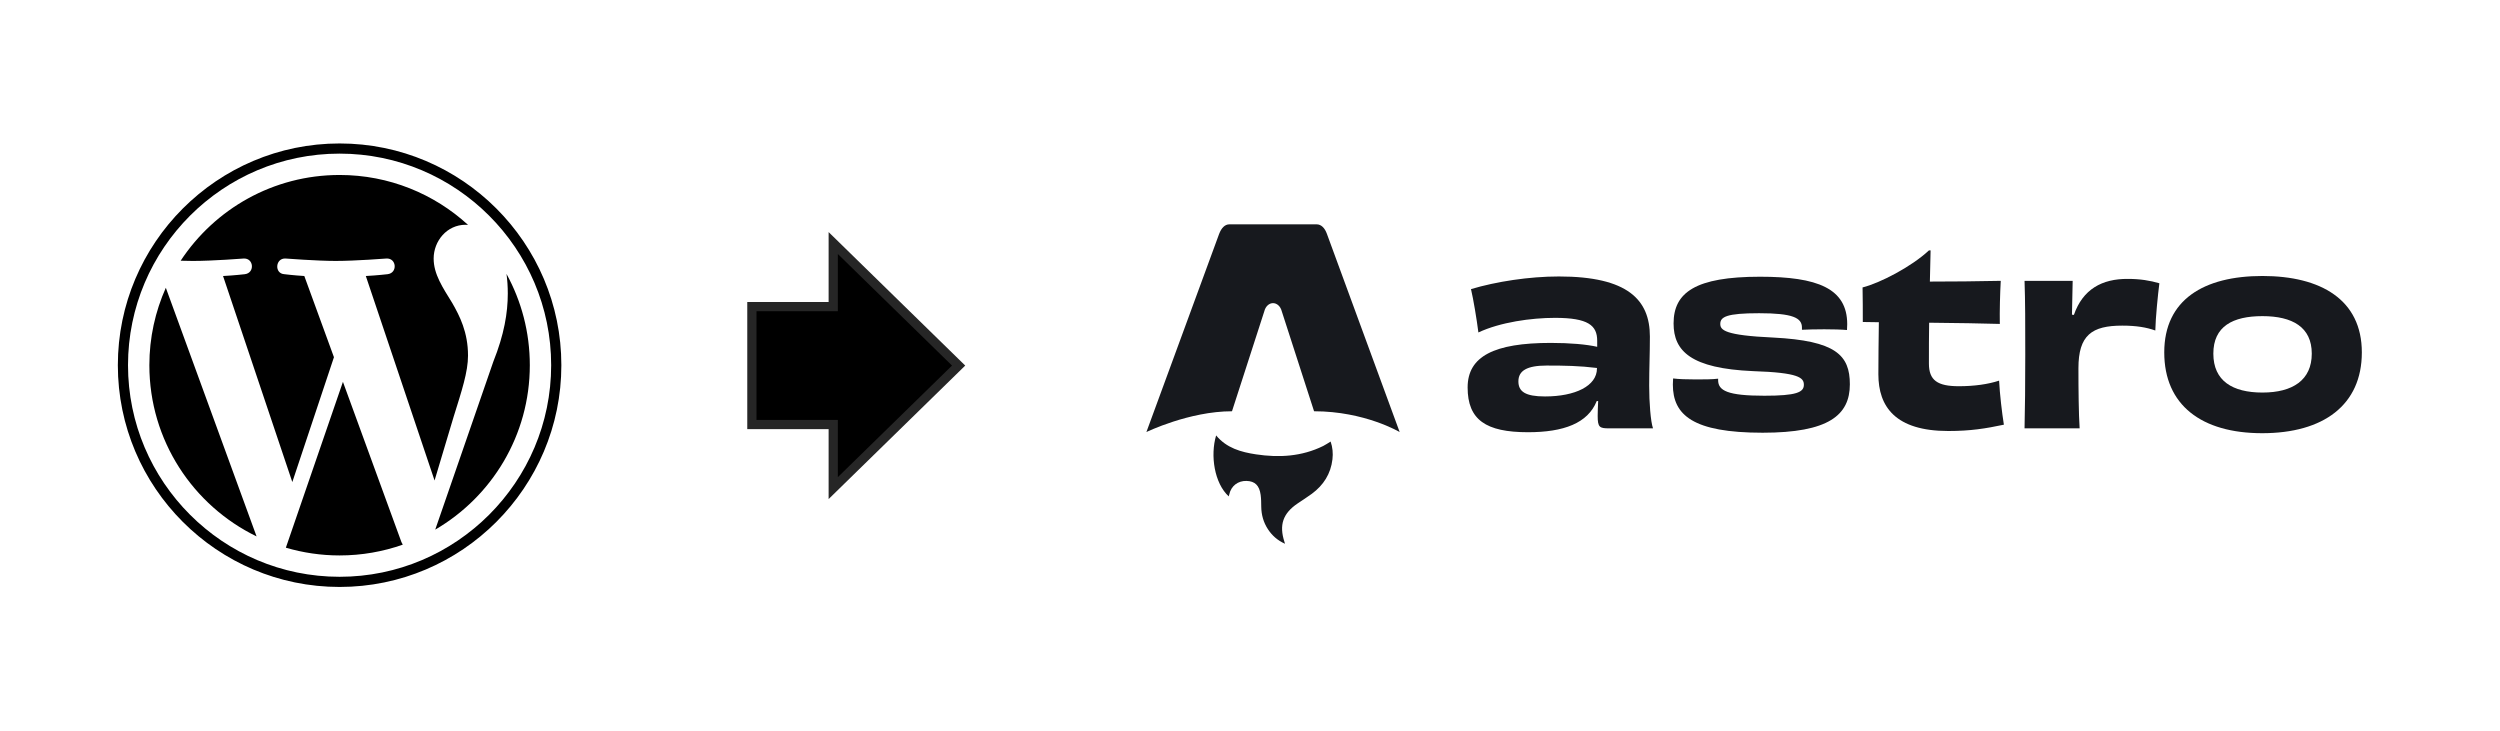 <svg viewBox="0 33.125 135.37 39.591" xmlns="http://www.w3.org/2000/svg" xmlns:bx="https://boxy-svg.com">
  <defs>
    <bx:export>
      <bx:file format="svg"></bx:file>
    </bx:export>
  </defs>
  <g fill="#21759b" style="" transform="matrix(0.196, 0, 0, 0.196, 6.381, 40.893)">
    <path d="m8.708 61.26c0 20.802 12.089 38.779 29.619 47.298l-25.069-68.686c-2.916 6.536-4.55 13.769-4.55 21.388z" style="fill: rgb(0, 0, 0);"></path>
    <path d="m96.74 58.608c0-6.495-2.333-10.993-4.334-14.494-2.664-4.329-5.161-7.995-5.161-12.324 0-4.831 3.664-9.328 8.825-9.328.233 0 .454.029.681.042-9.35-8.566-21.807-13.796-35.489-13.796-18.36 0-34.513 9.42-43.91 23.688 1.233.037 2.395.063 3.382.063 5.497 0 14.006-.667 14.006-.667 2.833-.167 3.167 3.994.337 4.329 0 0-2.847.335-6.015.501l19.138 56.925 11.501-34.493-8.188-22.434c-2.83-.166-5.511-.501-5.511-.501-2.832-.166-2.5-4.496.332-4.329 0 0 8.679.667 13.843.667 5.496 0 14.006-.667 14.006-.667 2.835-.167 3.168 3.994.337 4.329 0 0-2.853.335-6.015.501l18.992 56.494 5.242-17.517c2.272-7.269 4.001-12.49 4.001-16.989z" style="fill: rgb(0, 0, 0);"></path>
    <path d="m62.184 65.857-15.768 45.819c4.708 1.384 9.687 2.141 14.846 2.141 6.12 0 11.989-1.058 17.452-2.979-.141-.225-.269-.464-.374-.724z" style="fill: rgb(0, 0, 0);"></path>
    <path d="m107.376 36.046c.226 1.674.354 3.471.354 5.404 0 5.333-.996 11.328-3.996 18.824l-16.053 46.413c15.624-9.111 26.133-26.038 26.133-45.426.001-9.137-2.333-17.729-6.438-25.215z" style="fill: rgb(0, 0, 0);"></path>
    <path d="m61.262 0c-33.779 0-61.262 27.481-61.262 61.26 0 33.783 27.483 61.263 61.262 61.263 33.778 0 61.265-27.48 61.265-61.263-.001-33.779-27.487-61.26-61.265-61.26zm0 119.715c-32.23 0-58.453-26.223-58.453-58.455 0-32.23 26.222-58.451 58.453-58.451 32.229 0 58.45 26.221 58.45 58.451 0 32.232-26.221 58.455-58.45 58.455z" style="fill: rgb(0, 0, 0);"></path>
  </g>
  <path d="M 40.963 49.977 H 45.368 L 45.368 46.879 L 51.55 52.92 L 45.368 58.961 L 45.368 55.863 H 40.963 V 49.977 Z" style="stroke: rgba(0, 0, 0, 0.85);" bx:shape="arrow 40.963 46.879 10.587 12.082 5.886 6.182 0 1@3a53bb63"></path>
  <g transform="matrix(1, 0, 0, 1, -20.667, 1.783)">
    <path d="M 87.202 58.222 C 86.421 57.507 86.193 56.007 86.518 54.919 C 87.083 55.604 87.865 55.822 88.675 55.944 C 89.926 56.133 91.155 56.063 92.316 55.491 C 92.449 55.425 92.572 55.338 92.718 55.251 C 92.826 55.567 92.855 55.886 92.817 56.211 C 92.724 57.003 92.33 57.614 91.704 58.077 C 91.453 58.262 91.188 58.428 90.929 58.604 C 90.134 59.141 89.919 59.77 90.218 60.687 C 90.225 60.709 90.231 60.732 90.248 60.786 C 89.842 60.604 89.545 60.34 89.319 59.992 C 89.08 59.625 88.967 59.219 88.961 58.78 C 88.958 58.566 88.958 58.351 88.929 58.139 C 88.859 57.626 88.618 57.396 88.164 57.383 C 87.698 57.369 87.328 57.657 87.23 58.111 C 87.223 58.146 87.212 58.181 87.201 58.221 L 87.202 58.222 Z" fill="#17191E" style=""></path>
    <path d="M 82.742 54.737 C 82.742 54.737 85.056 53.611 87.377 53.611 L 89.127 48.196 C 89.192 47.934 89.383 47.756 89.598 47.756 C 89.815 47.756 90.006 47.934 90.072 48.196 L 91.821 53.611 C 94.569 53.611 96.456 54.737 96.456 54.737 C 96.456 54.737 92.525 44.031 92.518 44.009 C 92.405 43.693 92.214 43.489 91.957 43.489 L 87.241 43.489 C 86.984 43.489 86.802 43.693 86.68 44.009 C 86.672 44.03 82.742 54.737 82.742 54.737 Z" fill="#17191E" style=""></path>
    <path d="M 107.139 51.293 C 107.139 52.242 105.959 52.809 104.325 52.809 C 103.261 52.809 102.885 52.546 102.885 51.992 C 102.885 51.412 103.352 51.136 104.416 51.136 C 105.376 51.136 106.193 51.149 107.139 51.267 L 107.139 51.293 Z M 107.152 50.121 C 106.569 49.989 105.687 49.91 104.637 49.91 C 101.575 49.91 100.136 50.635 100.136 52.321 C 100.136 54.074 101.122 54.746 103.404 54.746 C 105.337 54.746 106.646 54.259 107.126 53.06 L 107.204 53.06 C 107.191 53.349 107.178 53.639 107.178 53.863 C 107.178 54.482 107.282 54.536 107.788 54.536 L 110.174 54.536 C 110.044 54.166 109.967 53.126 109.967 52.229 C 109.967 51.267 110.005 50.543 110.005 49.567 C 110.005 47.577 108.812 46.312 105.077 46.312 C 103.469 46.312 101.679 46.589 100.318 46.997 C 100.447 47.538 100.629 48.632 100.719 49.344 C 101.9 48.79 103.573 48.553 104.87 48.553 C 106.659 48.553 107.152 48.961 107.152 49.792 L 107.152 50.121 Z" fill="#17191E" style=""></path>
    <path d="M 113.7 51.847 C 113.376 51.887 112.935 51.887 112.481 51.887 C 112.001 51.887 111.56 51.873 111.262 51.834 C 111.262 51.939 111.249 52.058 111.249 52.164 C 111.249 53.811 112.325 54.773 116.112 54.773 C 119.679 54.773 120.833 53.824 120.833 52.15 C 120.833 50.569 120.068 49.792 116.683 49.62 C 114.05 49.501 113.817 49.212 113.817 48.882 C 113.817 48.5 114.154 48.302 115.918 48.302 C 117.746 48.302 118.239 48.553 118.239 49.08 L 118.239 49.199 C 118.499 49.185 118.966 49.172 119.446 49.172 C 119.899 49.172 120.392 49.185 120.678 49.212 C 120.678 49.093 120.69 48.987 120.69 48.895 C 120.69 46.958 119.082 46.326 115.97 46.326 C 112.468 46.326 111.288 47.182 111.288 48.855 C 111.288 50.358 112.235 51.293 115.594 51.438 C 118.07 51.518 118.343 51.794 118.343 52.176 C 118.343 52.585 117.941 52.77 116.203 52.77 C 114.206 52.77 113.7 52.493 113.7 51.926 L 113.7 51.847 Z" fill="#17191E" style=""></path>
    <path d="M 125.114 44.902 C 124.167 45.785 122.468 46.668 121.521 46.906 C 121.534 47.393 121.534 48.289 121.534 48.777 L 122.403 48.79 C 122.39 49.726 122.377 50.859 122.377 51.61 C 122.377 53.363 123.298 54.68 126.164 54.68 C 127.371 54.68 128.174 54.548 129.173 54.338 C 129.07 53.692 128.953 52.704 128.914 51.953 C 128.317 52.15 127.565 52.255 126.735 52.255 C 125.581 52.255 125.114 51.939 125.114 51.03 C 125.114 50.239 125.114 49.501 125.126 48.816 C 126.605 48.83 128.084 48.855 128.953 48.882 C 128.94 48.197 128.966 47.208 129.004 46.549 C 127.747 46.576 126.333 46.589 125.166 46.589 C 125.179 46.009 125.192 45.455 125.205 44.902 L 125.114 44.902 Z" fill="#17191E" style=""></path>
    <path d="M 132.86 48.381 C 132.873 47.696 132.886 47.116 132.898 46.549 L 130.292 46.549 C 130.331 47.683 130.331 48.842 130.331 50.543 C 130.331 52.242 130.318 53.415 130.292 54.536 L 133.275 54.536 C 133.223 53.745 133.21 52.414 133.21 51.28 C 133.21 49.488 133.936 48.974 135.583 48.974 C 136.349 48.974 136.893 49.067 137.373 49.238 C 137.386 48.566 137.516 47.261 137.593 46.681 C 137.101 46.536 136.556 46.444 135.895 46.444 C 134.481 46.431 133.444 47.011 132.964 48.394 L 132.86 48.381 Z" fill="#17191E" style=""></path>
    <path d="M 145.845 50.49 C 145.845 51.926 144.808 52.598 143.174 52.598 C 141.553 52.598 140.515 51.966 140.515 50.49 C 140.515 49.014 141.566 48.46 143.174 48.46 C 144.795 48.46 145.845 49.053 145.845 50.49 Z M 148.556 50.424 C 148.556 47.564 146.325 46.286 143.174 46.286 C 140.009 46.286 137.857 47.564 137.857 50.424 C 137.857 53.27 139.867 54.799 143.161 54.799 C 146.481 54.799 148.556 53.27 148.556 50.424 Z" fill="#17191E" style=""></path>
  </g>
</svg>